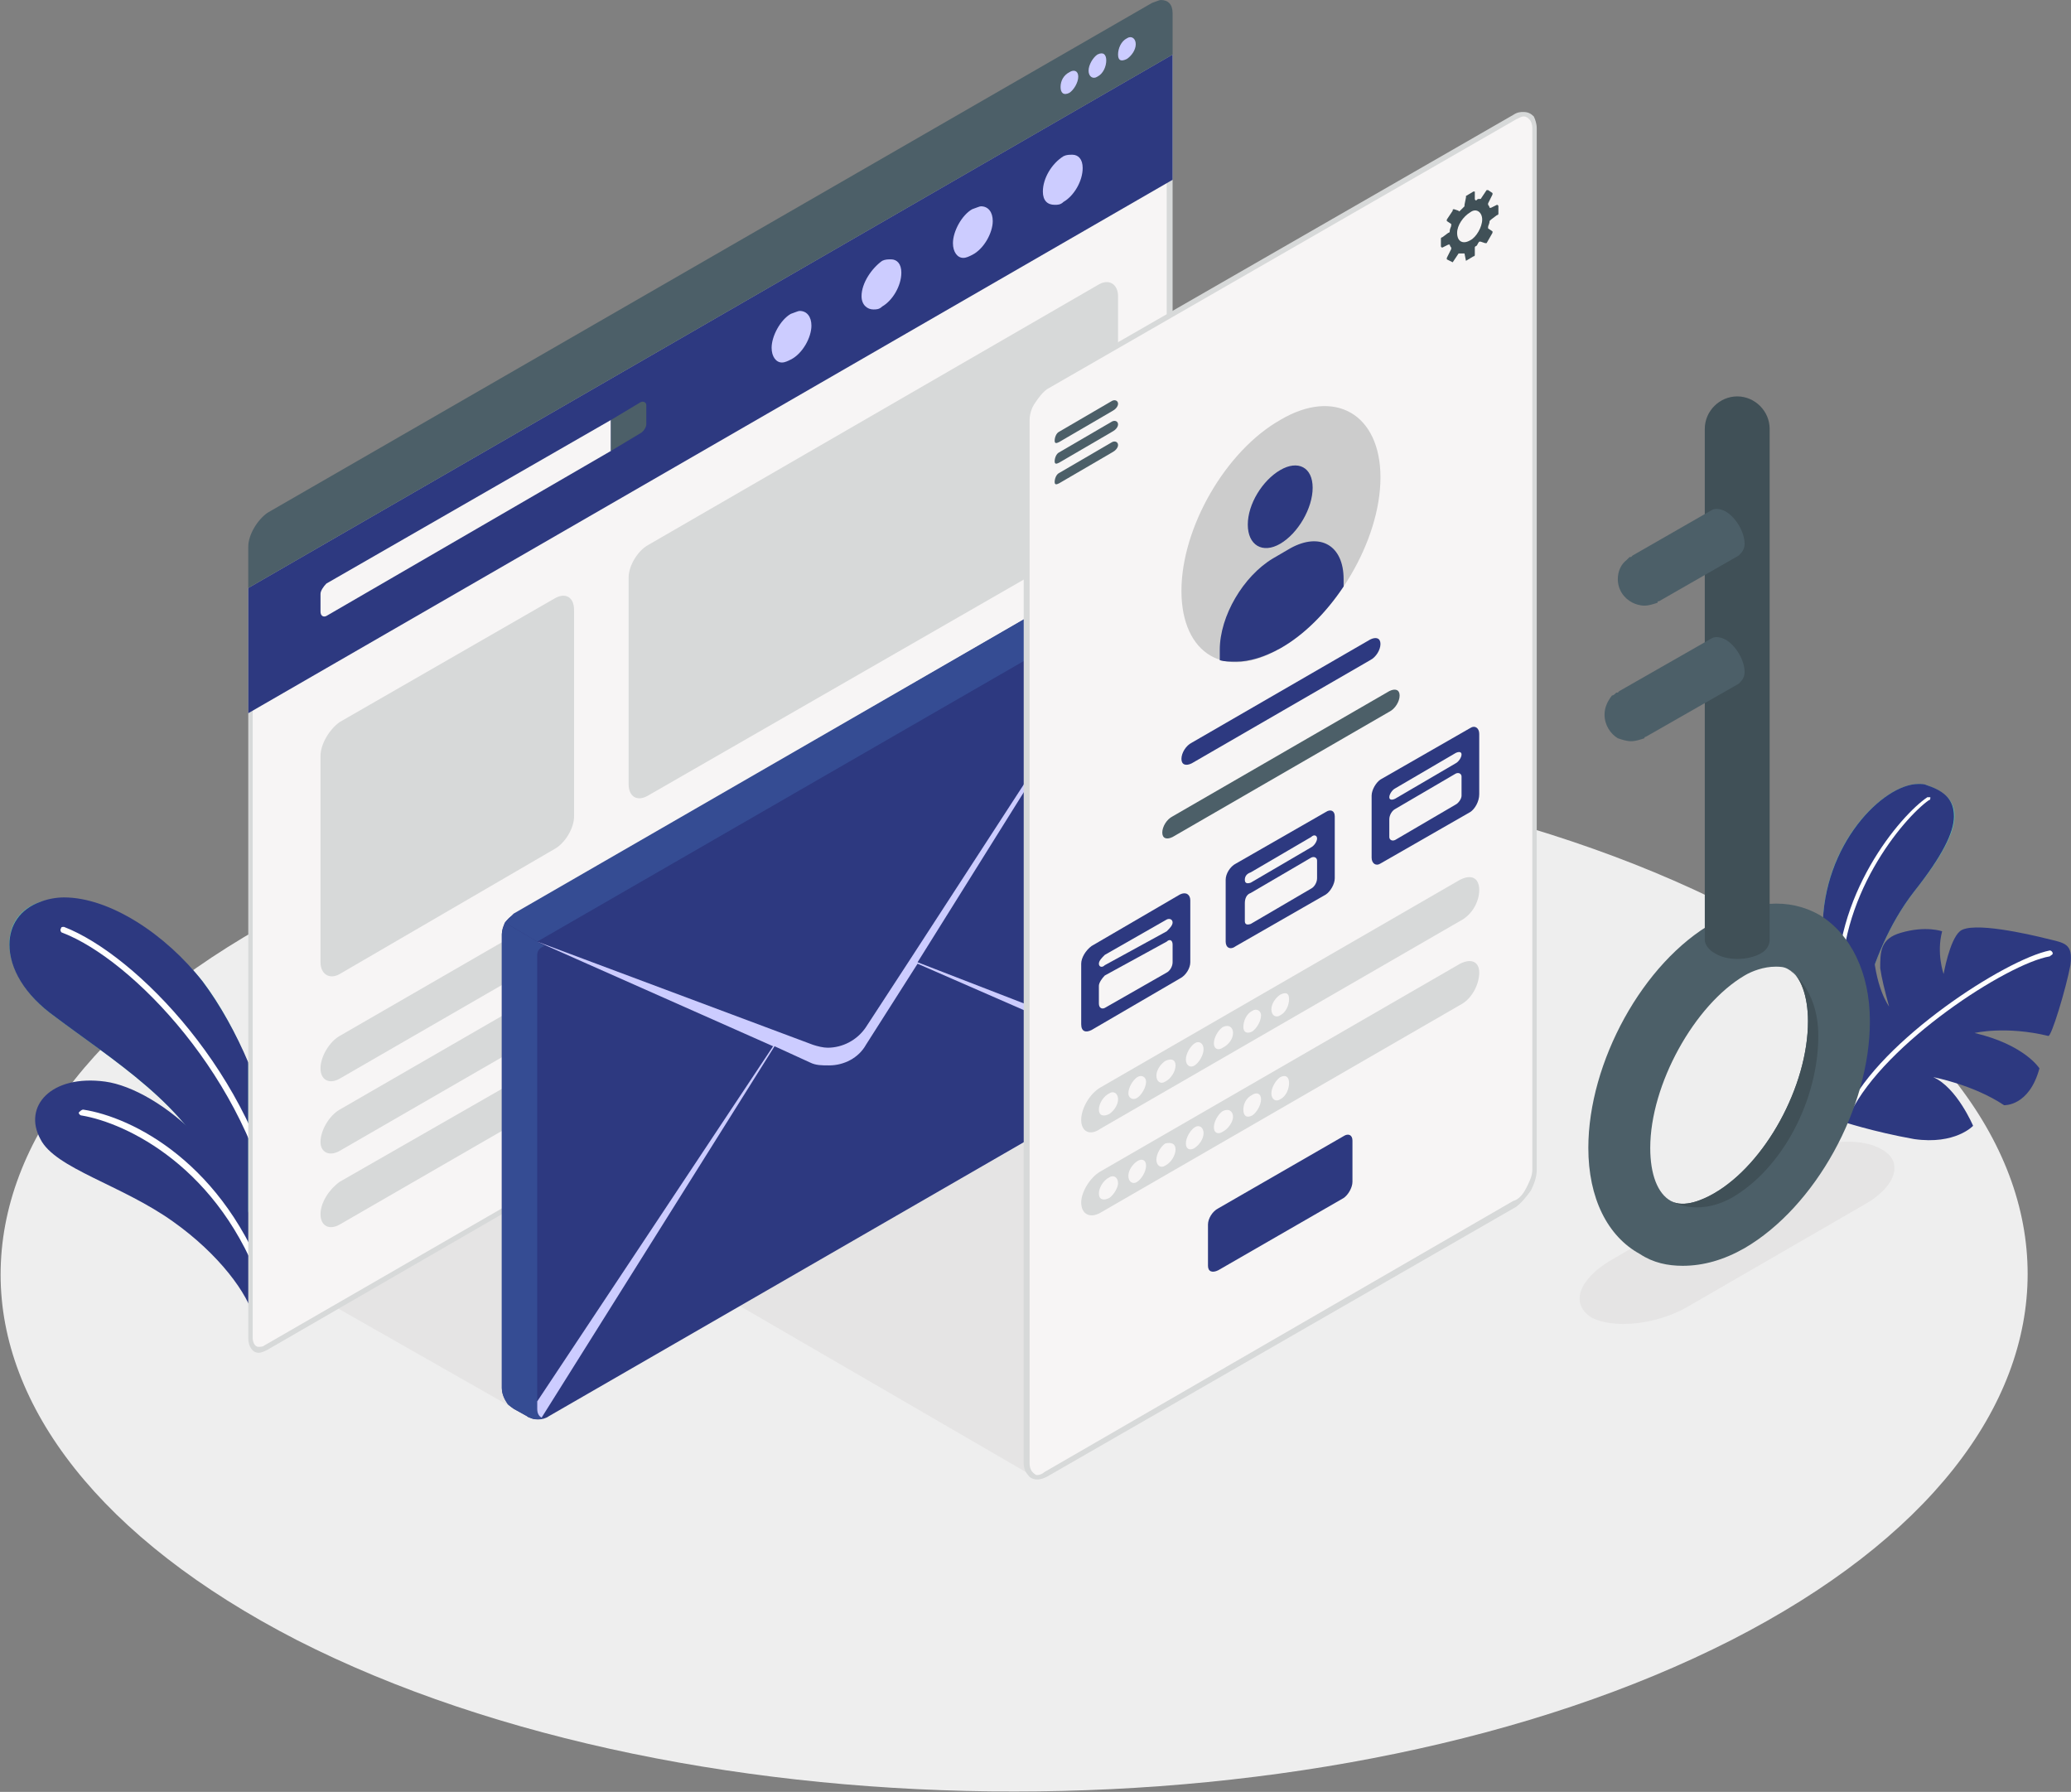<svg width="393" height="340" viewBox="0 0 393 340" fill="none" xmlns="http://www.w3.org/2000/svg">
<rect x="0" y="0" width="393" height="340" fill="#808080" stroke="none"/>
<g clip-path="url(#clip0_304_20)">
<path fill-rule="evenodd" clip-rule="evenodd" d="M56.345 311.201C131.598 349.507 253.29 349.507 328.543 311.201C403.516 272.895 403.516 210.543 328.543 172.237C253.29 133.931 131.598 133.931 56.345 172.237C18.858 191.53 0.115 216.694 0.115 241.859C0.115 266.743 18.858 291.908 56.345 311.201Z" fill="#EEEEEE"/>
<path fill-rule="evenodd" clip-rule="evenodd" d="M301.967 249.967C306.163 252.204 314.276 251.365 320.15 248.01L354 228.438C359.875 225.082 361.274 220.329 357.078 218.092C352.881 215.576 344.769 216.414 338.894 219.77L305.324 239.342C299.449 242.977 298.05 247.451 301.967 249.967Z" fill="#E5E4E4"/>
<path fill-rule="evenodd" clip-rule="evenodd" d="M98.587 267.862L64.178 248.289L98.587 228.438V267.862Z" fill="#E5E4E4"/>
<path fill-rule="evenodd" clip-rule="evenodd" d="M195.661 279.885L140.27 247.73L195.941 215.855L195.661 279.885Z" fill="#E5E4E4"/>
<path fill-rule="evenodd" clip-rule="evenodd" d="M52.149 221.727C52.149 213.618 46.554 196.842 38.441 186.217C30.048 175.872 17.18 168.043 7.668 171.118C-1.004 173.914 -0.165 185.378 10.466 192.928C20.817 200.757 36.483 210.263 40.959 223.405L50.47 239.622L52.149 221.727Z" fill="#5AC2B2"/>
<path fill-rule="evenodd" clip-rule="evenodd" d="M47.113 233.75L40.958 223.405C36.482 210.263 20.816 200.757 10.465 192.928C4.59 188.734 1.793 183.701 1.793 179.227C1.793 175.592 3.751 172.516 7.668 171.118C9.066 170.559 10.745 170.28 12.144 170.28C20.816 170.28 31.447 177.27 38.44 186.217C41.797 190.691 44.875 196.283 47.113 201.595V233.75Z" fill="#2D3980"/>
<path fill-rule="evenodd" clip-rule="evenodd" d="M52.708 232.632C52.428 232.632 52.148 232.352 52.148 232.072C47.113 204.671 25.013 182.023 11.864 176.99C11.585 176.99 11.305 176.431 11.585 176.151C11.585 175.872 11.864 175.872 12.144 175.872C25.852 181.184 48.232 204.112 53.268 231.793C53.268 232.352 52.988 232.632 52.708 232.632Z" fill="#FEFEFE"/>
<path fill-rule="evenodd" clip-rule="evenodd" d="M48.232 250.247C47.113 245.493 41.518 237.944 32.845 231.793C23.054 224.803 10.465 221.727 7.668 216.135C4.311 209.984 9.626 203.832 19.977 205.23C30.048 206.628 47.672 220.609 50.19 241.579L48.232 250.247Z" fill="#2D3980"/>
<path fill-rule="evenodd" clip-rule="evenodd" d="M50.191 245.493C50.191 245.493 49.911 245.214 49.911 244.934C41.798 221.447 23.894 213.059 15.501 211.661C15.222 211.661 14.942 211.382 14.942 211.102C15.222 210.822 15.501 210.543 15.781 210.543C25.013 211.941 42.637 220.609 51.03 244.655C51.03 244.934 50.75 245.214 50.47 245.493C50.47 245.493 50.47 245.493 50.191 245.493Z" fill="#FEFEFE"/>
<path fill-rule="evenodd" clip-rule="evenodd" d="M352.042 198.799C352.042 198.799 353.44 181.743 363.232 169.161C373.303 156.579 372.743 151.546 365.75 149.03C358.756 146.513 342.81 161.612 346.447 181.743C350.083 202.155 352.042 198.799 352.042 198.799Z" fill="#5AC2B2"/>
<path fill-rule="evenodd" clip-rule="evenodd" d="M351.762 199.079C350.923 199.079 349.244 197.122 346.447 181.743C346.167 179.786 345.887 177.829 345.887 176.151C345.887 160.214 357.357 148.75 364.071 148.75C364.631 148.75 365.19 148.75 365.75 149.03C369.107 150.148 370.785 151.826 370.785 154.901C370.785 157.977 368.547 162.451 363.232 169.161C353.441 181.743 352.042 198.799 352.042 198.799C352.042 198.799 352.042 199.079 351.762 199.079Z" fill="#2D3980"/>
<path fill-rule="evenodd" clip-rule="evenodd" d="M349.244 189.013C348.965 189.013 348.685 189.013 348.685 188.734C347.566 170 360.714 154.622 365.75 151.266C365.75 151.266 366.029 151.266 366.309 151.266C366.309 151.546 366.309 151.826 366.029 151.826C361.274 155.181 348.405 170.28 349.524 188.734L349.244 189.013Z" fill="#FEFEFE"/>
<path fill-rule="evenodd" clip-rule="evenodd" d="M349.524 212.78C349.524 212.78 355.399 214.737 363.232 216.135C371.065 217.253 374.422 213.618 374.422 213.618C374.422 213.618 371.345 206.349 366.869 204.391C366.869 204.391 374.422 205.789 380.297 209.704C380.297 209.704 385.053 209.984 387.011 202.714C387.011 202.714 384.213 198.24 374.702 196.003C374.702 196.003 380.577 194.605 388.689 196.563C389.249 196.842 392.046 187.615 392.886 183.141C393.445 178.947 391.767 178.947 388.41 178.109C385.053 177.27 374.142 174.753 371.904 176.711C369.946 178.388 368.827 184.819 368.827 184.819C368.827 184.819 367.428 180.905 368.547 176.711C368.547 176.711 365.47 175.592 360.714 176.99C356.798 178.109 356.798 180.625 356.798 183.701C357.077 185.658 357.637 187.895 358.476 190.97C358.476 190.97 355.679 187.336 355.399 178.947C355.399 178.947 347.566 182.862 346.167 190.691C345.608 194.885 344.489 207.188 349.524 212.78Z" fill="#2D3980"/>
<path fill-rule="evenodd" clip-rule="evenodd" d="M350.923 211.102C351.202 211.102 351.202 211.102 351.202 211.102C357.637 197.961 380.856 182.862 388.969 181.464C389.249 181.184 389.528 181.184 389.528 180.905C389.528 180.625 389.249 180.345 388.969 180.345C380.576 182.023 356.797 197.401 350.643 210.543C350.363 210.822 350.643 211.102 350.643 211.102H350.923Z" fill="#FEFEFE"/>
<path fill-rule="evenodd" clip-rule="evenodd" d="M49.071 256.118C48.232 256.118 47.672 255.28 47.672 253.882V111.842L221.957 11.184V152.944C221.957 154.901 220.279 157.697 218.6 158.816L50.47 255.559C49.91 255.839 49.631 256.118 49.071 256.118Z" fill="#F7F5F5"/>
<path fill-rule="evenodd" clip-rule="evenodd" d="M222.517 10.345L47.113 111.563V253.882C47.113 255.559 47.952 256.678 49.071 256.678C49.631 256.678 50.19 256.398 50.75 256.118L218.6 159.095C220.838 157.977 222.517 155.181 222.517 152.944V10.345ZM221.398 12.023V152.944C221.398 154.901 219.999 157.418 218.321 158.257L50.19 255.28C49.91 255.559 49.351 255.559 49.071 255.559C48.232 255.559 47.952 254.441 47.952 253.882V112.122L221.398 12.023Z" fill="#D7D9D9"/>
<path fill-rule="evenodd" clip-rule="evenodd" d="M47.113 111.563V135.329L222.517 34.112V10.345L47.113 111.563Z" fill="#2D3980"/>
<path fill-rule="evenodd" clip-rule="evenodd" d="M60.821 112.681V116.036C60.821 116.875 61.38 117.155 61.94 116.875L115.932 85.559V79.688L61.94 110.724C61.38 111.283 60.821 112.122 60.821 112.681Z" fill="#F7F5F5"/>
<path fill-rule="evenodd" clip-rule="evenodd" d="M121.527 76.332C122.086 76.053 122.646 76.332 122.646 76.891V80.526C122.646 81.085 122.086 81.924 121.527 82.204L115.932 85.559V79.688L121.527 76.332Z" fill="#4C5F68"/>
<path fill-rule="evenodd" clip-rule="evenodd" d="M47.113 103.734C47.113 101.497 48.791 98.701 50.75 97.303L218.6 0.559C219.44 0.28 219.999 0 220.279 0C221.678 0 222.517 0.839 222.517 2.516V10.345L47.113 111.562V103.734Z" fill="#4C5F68"/>
<path fill-rule="evenodd" clip-rule="evenodd" d="M202.934 13.701C201.815 14.26 201.256 15.378 201.256 16.497C201.256 17.615 201.815 18.174 202.934 17.615C203.774 17.056 204.613 15.658 204.613 14.54C204.613 13.421 203.774 13.141 202.934 13.701Z" fill="#CCCCFF"/>
<path fill-rule="evenodd" clip-rule="evenodd" d="M208.25 10.345C207.411 10.905 206.571 12.303 206.571 13.421C206.571 14.54 207.411 15.099 208.25 14.54C209.369 13.98 209.928 12.582 209.928 11.464C209.928 10.345 209.369 9.786 208.25 10.345Z" fill="#CCCCFF"/>
<path fill-rule="evenodd" clip-rule="evenodd" d="M213.845 7.27C212.726 7.829 212.166 9.227 212.166 10.345C212.166 11.464 212.726 11.743 213.845 11.184C214.684 10.625 215.523 9.507 215.523 8.388C215.523 7.27 214.684 6.711 213.845 7.27Z" fill="#CCCCFF"/>
<path fill-rule="evenodd" clip-rule="evenodd" d="M165.728 58.717C164.609 58.717 163.49 57.878 163.49 56.201C163.49 53.684 165.448 50.888 167.406 49.49C167.966 49.211 168.525 49.211 169.085 49.211C170.204 49.211 171.043 50.049 171.043 51.727C171.043 54.243 169.365 57.039 167.406 58.158C166.847 58.717 166.287 58.717 165.728 58.717Z" fill="#CCCCFF"/>
<path fill-rule="evenodd" clip-rule="evenodd" d="M148.383 68.783C147.264 68.783 146.425 67.665 146.425 65.987C146.425 63.75 148.103 60.674 150.062 59.556C150.901 59.276 151.46 58.997 151.74 58.997C153.139 58.997 153.978 60.115 153.978 61.793C153.978 64.03 152.3 67.105 150.062 68.224C149.502 68.503 148.943 68.783 148.383 68.783Z" fill="#CCCCFF"/>
<path fill-rule="evenodd" clip-rule="evenodd" d="M182.792 48.931C181.673 48.931 180.834 47.812 180.834 46.135C180.834 43.898 182.512 40.822 184.471 39.704C185.31 39.424 185.87 39.145 186.149 39.145C187.548 39.145 188.387 40.263 188.387 41.941C188.387 44.178 186.709 47.253 184.471 48.372C183.911 48.651 183.352 48.931 182.792 48.931Z" fill="#CCCCFF"/>
<path fill-rule="evenodd" clip-rule="evenodd" d="M200.137 38.865C198.738 38.865 197.899 38.026 197.899 36.349C197.899 33.832 199.577 31.036 201.815 29.638C202.375 29.358 202.934 29.358 203.494 29.358C204.613 29.358 205.452 30.197 205.452 31.875C205.452 34.391 203.774 37.188 201.815 38.306C201.256 38.865 200.696 38.865 200.137 38.865Z" fill="#CCCCFF"/>
<path fill-rule="evenodd" clip-rule="evenodd" d="M64.458 137.007L105.301 113.52C107.259 112.401 108.938 113.24 108.938 115.757V154.901C108.938 157.138 107.259 159.934 105.301 161.053L64.458 184.819C62.499 185.937 60.821 184.819 60.821 182.582V143.437C60.821 141.201 62.499 138.405 64.458 137.007Z" fill="#D7D9D9"/>
<path fill-rule="evenodd" clip-rule="evenodd" d="M122.925 103.454L208.529 53.964C210.487 52.845 212.166 53.964 212.166 56.201V95.345C212.166 97.582 210.487 100.378 208.529 101.776L122.925 150.987C120.967 152.105 119.289 151.266 119.289 148.75V109.605C119.289 107.368 120.967 104.572 122.925 103.454Z" fill="#D7D9D9"/>
<path fill-rule="evenodd" clip-rule="evenodd" d="M64.458 196.563L129.36 159.095C131.318 157.977 132.997 158.816 132.997 161.053C132.997 163.289 131.318 166.086 129.36 167.204L64.458 204.671C62.499 205.789 60.821 204.951 60.821 202.714C60.821 200.477 62.499 197.681 64.458 196.563Z" fill="#D7D9D9"/>
<path fill-rule="evenodd" clip-rule="evenodd" d="M64.458 210.543L129.36 173.076C131.318 171.957 132.997 172.796 132.997 175.033C132.997 176.99 131.318 179.786 129.36 180.905L64.458 218.372C62.499 219.49 60.821 218.651 60.821 216.694C60.821 214.457 62.499 211.661 64.458 210.543Z" fill="#D7D9D9"/>
<path fill-rule="evenodd" clip-rule="evenodd" d="M64.458 224.243L129.36 187.056C131.318 185.658 132.997 186.497 132.997 188.734C132.997 190.97 131.318 193.766 129.36 194.885L64.458 232.352C62.499 233.47 60.821 232.632 60.821 230.395C60.821 228.158 62.499 225.641 64.458 224.243Z" fill="#D7D9D9"/>
<path fill-rule="evenodd" clip-rule="evenodd" d="M95.231 177.27C95.231 175.872 96.07 174.194 97.469 173.635L209.928 108.487C211.047 107.928 213.006 107.928 214.404 108.487L216.642 109.885C218.041 110.724 218.88 112.401 218.88 113.799V199.918C218.88 201.316 218.041 202.993 216.642 203.832L104.183 268.701C103.063 269.54 101.105 269.54 99.986 268.701L97.469 267.303C96.07 266.464 95.231 264.786 95.231 263.388V177.27Z" fill="#2D3980"/>
<path fill-rule="evenodd" clip-rule="evenodd" d="M95.79 175.033C96.069 174.753 96.629 174.194 96.909 173.914C96.629 174.194 96.069 174.753 95.79 175.033ZM217.202 110.444C217.202 110.164 216.922 110.164 216.642 109.885L215.803 109.605L216.642 109.885C216.922 110.164 217.202 110.164 217.202 110.444ZM211.047 108.207C211.327 108.207 211.607 108.207 212.166 108.207C212.446 108.207 212.726 108.207 213.005 108.207C212.726 108.207 212.446 108.207 212.166 108.207C211.607 108.207 211.327 108.207 211.047 108.207Z" fill="#F9F8F8"/>
<path fill-rule="evenodd" clip-rule="evenodd" d="M101.944 178.668L95.79 175.033C96.069 174.753 96.629 174.194 96.909 173.914C97.188 173.635 97.188 173.635 97.468 173.355L209.928 108.487C210.208 108.487 210.487 108.207 211.047 108.207C211.327 108.207 211.607 108.207 212.166 108.207C212.446 108.207 212.726 108.207 213.005 108.207C213.285 108.207 213.845 108.487 214.404 108.487L215.803 109.605L216.642 109.885C216.922 110.164 217.202 110.164 217.202 110.444C217.761 110.724 218.041 111.283 218.321 111.562L101.944 178.668Z" fill="#354C93"/>
<path fill-rule="evenodd" clip-rule="evenodd" d="M96.35 266.464C95.79 265.625 95.231 264.507 95.231 263.388V230.395V263.388C95.231 264.507 95.79 265.625 96.35 266.464Z" fill="#CCCDCC"/>
<path fill-rule="evenodd" clip-rule="evenodd" d="M95.231 206.628V200.757V206.628ZM95.231 192.648V186.776V192.648ZM95.231 178.947V177.27C95.231 176.711 95.51 175.872 95.79 175.033C95.51 175.872 95.231 176.711 95.231 177.27V178.947Z" fill="#D9DAD9"/>
<path fill-rule="evenodd" clip-rule="evenodd" d="M101.944 269.26C101.944 269.26 101.665 269.26 101.385 269.26C101.105 269.26 100.825 268.98 100.546 268.98C100.266 268.98 99.986 268.701 99.986 268.701L97.469 267.303C97.189 267.023 96.629 266.743 96.35 266.464C95.79 265.625 95.231 264.507 95.231 263.388V230.395V229.276V214.457V206.628V200.757V192.648V186.776V178.947V177.27C95.231 176.711 95.51 175.872 95.79 175.033L101.944 178.668L103.343 179.507C102.504 179.786 101.944 180.345 101.944 181.184V267.303C101.944 268.141 102.224 268.701 102.784 268.98C102.784 268.98 103.063 268.98 103.343 268.98C103.343 268.98 103.623 268.98 103.903 268.98C103.623 268.98 103.623 268.98 103.623 268.98C103.343 268.98 103.343 268.98 103.063 268.98C102.784 269.26 102.504 269.26 101.944 269.26Z" fill="#354C93"/>
<path fill-rule="evenodd" clip-rule="evenodd" d="M218.321 111.842L218.601 111.562L218.321 111.842Z" fill="#BEC1C1"/>
<path fill-rule="evenodd" clip-rule="evenodd" d="M102.784 268.98C102.224 268.701 101.944 268.141 101.944 267.303V265.905L146.705 198.52L101.944 178.668L154.258 198.24C155.097 198.52 156.216 198.799 157.055 198.799C159.853 198.799 162.65 197.401 164.329 194.885L172.721 182.023L218.321 111.842L174.12 182.582L218.88 199.918C218.88 200.757 218.601 201.595 218.321 202.155L174.12 182.862L164.329 198.24C162.93 200.757 160.133 202.155 157.335 202.155C155.936 202.155 154.817 202.155 153.698 201.595L146.984 198.52L102.784 268.98Z" fill="#CCCCFF"/>
<path fill-rule="evenodd" clip-rule="evenodd" d="M194.822 79.688V277.648C194.822 279.885 196.5 281.003 198.459 279.885L287.419 228.438C289.378 227.319 291.056 224.523 291.056 222.007V24.326C291.056 21.809 289.378 20.97 287.419 22.089L198.459 73.536C196.5 74.655 194.822 77.451 194.822 79.688Z" fill="#F7F5F5"/>
<path fill-rule="evenodd" clip-rule="evenodd" d="M194.822 79.688H194.262V277.648C194.262 278.487 194.542 279.326 195.101 279.885C195.381 280.444 196.22 280.724 196.78 280.724C197.619 280.724 198.179 280.444 198.738 280.164L287.699 228.997C288.818 228.158 289.657 227.039 290.497 225.921C291.056 224.803 291.616 223.405 291.616 222.007V24.326C291.616 23.487 291.336 22.648 291.056 22.089C290.497 21.53 289.937 21.25 289.098 21.25C288.538 21.25 287.979 21.25 287.14 21.809L198.179 72.977C197.06 73.816 196.22 74.655 195.661 76.053C194.822 77.171 194.262 78.569 194.262 79.688H194.822H195.381C195.381 78.849 195.661 77.451 196.5 76.332C197.06 75.493 197.899 74.375 198.738 73.816L287.699 22.648C288.259 22.368 288.818 22.089 289.098 22.089C289.657 22.089 289.937 22.368 290.217 22.648C290.497 22.928 290.776 23.487 290.776 24.326V222.007C290.776 223.125 290.217 224.243 289.657 225.362C289.098 226.48 288.259 227.599 287.14 227.878L198.179 279.326C197.899 279.605 197.339 279.885 196.78 279.885C196.5 279.885 196.22 279.605 195.941 279.326C195.661 279.046 195.381 278.487 195.381 277.648V79.688H194.822Z" fill="#D7D9D9"/>
<path fill-rule="evenodd" clip-rule="evenodd" d="M200.137 83.602C200.137 83.043 200.417 82.204 200.976 81.924L211.047 76.053C211.607 75.773 212.166 76.053 212.166 76.612C212.166 77.171 211.607 77.73 211.047 78.01L200.976 83.882C200.417 84.161 200.137 84.161 200.137 83.602Z" fill="#4C5F68"/>
<path fill-rule="evenodd" clip-rule="evenodd" d="M200.137 87.516C200.137 86.957 200.417 86.118 200.976 85.839L211.047 79.967C211.607 79.688 212.166 79.967 212.166 80.526C212.166 81.085 211.607 81.645 211.047 81.924L200.976 87.796C200.417 88.076 200.137 88.076 200.137 87.516Z" fill="#4C5F68"/>
<path fill-rule="evenodd" clip-rule="evenodd" d="M200.137 91.431C200.137 90.872 200.417 90.033 200.976 89.753L211.047 83.882C211.607 83.602 212.166 83.882 212.166 84.441C212.166 85 211.607 85.559 211.047 85.839L200.976 91.71C200.417 91.99 200.137 91.99 200.137 91.431Z" fill="#4C5F68"/>
<path fill-rule="evenodd" clip-rule="evenodd" d="M279.027 45.576C277.628 46.414 276.509 45.855 276.509 44.178C276.509 42.78 277.628 41.102 279.027 40.263C280.146 39.424 281.265 40.263 281.265 41.661C281.265 43.059 280.146 45.016 279.027 45.576ZM284.342 40.543V39.145C284.342 38.865 284.062 38.865 284.062 38.865L282.943 39.424C282.663 39.424 282.663 39.424 282.663 39.424C282.663 39.145 282.384 38.865 282.384 38.865V38.586L283.223 36.908V36.628L282.384 36.069C282.104 36.069 282.104 36.069 282.104 36.069L280.985 37.747H280.705C280.425 37.747 280.425 37.747 280.146 38.026C279.866 38.026 279.866 37.747 279.866 37.747V36.349H279.586L278.187 37.188C278.187 37.188 278.187 37.188 278.187 37.467L277.908 38.865C277.908 39.145 277.908 39.145 277.908 39.145C277.628 39.424 277.348 39.704 277.068 39.983C277.068 39.983 276.789 40.263 276.789 39.983L275.949 39.704C275.67 39.704 275.67 39.704 275.67 39.983L274.551 41.661V41.941L275.39 42.5V42.78C275.39 43.059 275.11 43.339 275.11 43.898C275.11 43.898 275.11 44.178 274.83 44.178L273.711 45.016C273.711 45.016 273.432 45.016 273.432 45.296V46.694C273.432 46.974 273.711 46.974 273.711 46.974L274.83 46.414C275.11 46.414 275.11 46.414 275.11 46.414C275.11 46.694 275.39 46.974 275.39 46.974C275.39 47.253 275.39 47.253 275.39 47.253L274.551 48.931C274.551 49.211 274.551 49.211 274.551 49.211L275.67 49.77L276.789 48.092H277.068C277.348 48.092 277.628 48.092 277.628 48.092C277.908 48.092 277.908 48.092 277.908 48.092L278.187 49.49L279.586 48.651C279.586 48.651 279.866 48.651 279.866 48.372V46.974C279.866 46.974 279.866 46.694 280.146 46.694C280.425 46.414 280.425 46.135 280.705 45.855C280.985 45.855 280.985 45.855 280.985 45.855L281.824 46.135C282.104 46.135 282.104 46.135 282.104 46.135L283.223 44.178C283.223 44.178 283.223 44.178 283.223 43.898L282.384 43.339C282.384 43.339 282.384 43.339 282.384 43.059C282.384 42.78 282.663 42.5 282.663 41.941C282.663 41.941 282.663 41.941 282.943 41.661L284.062 40.822C284.062 40.822 284.342 40.822 284.342 40.543Z" fill="#405057"/>
<path fill-rule="evenodd" clip-rule="evenodd" d="M242.939 79.688C253.289 73.536 261.962 78.569 261.962 90.592C261.962 102.615 253.289 117.155 242.939 123.026C232.588 129.178 224.195 124.145 224.195 112.122C224.195 100.099 232.588 85.559 242.939 79.688Z" fill="#CCCCCC"/>
<path fill-rule="evenodd" clip-rule="evenodd" d="M242.939 89.194C246.296 87.237 249.094 88.635 249.094 92.549C249.094 96.464 246.296 101.217 242.939 103.174C239.582 105.132 236.785 103.454 236.785 99.54C236.785 95.625 239.582 91.151 242.939 89.194Z" fill="#2D3980"/>
<path fill-rule="evenodd" clip-rule="evenodd" d="M254.968 109.885C254.968 103.454 250.492 100.937 244.897 104.013L241.54 105.97C235.945 109.326 231.469 116.875 231.469 123.306V125.263C232.308 125.543 233.427 125.543 234.547 125.543C237.064 125.543 239.862 124.704 242.939 123.026C247.415 120.51 251.611 116.316 254.968 111.283V109.885Z" fill="#2D3980"/>
<path fill-rule="evenodd" clip-rule="evenodd" d="M226.154 140.921L260.003 121.349C261.122 120.789 261.962 121.069 261.962 122.188C261.962 123.306 261.122 124.704 260.003 125.263L226.154 144.836C225.035 145.395 224.195 145.115 224.195 143.997C224.195 142.878 225.035 141.48 226.154 140.921Z" fill="#2D3980"/>
<path fill-rule="evenodd" clip-rule="evenodd" d="M222.517 154.901L263.64 131.135C264.759 130.576 265.598 130.855 265.598 131.974C265.598 133.092 264.759 134.49 263.64 135.049L222.517 158.816C221.398 159.375 220.559 159.095 220.559 157.977C220.559 156.859 221.398 155.461 222.517 154.901Z" fill="#4C5F68"/>
<path fill-rule="evenodd" clip-rule="evenodd" d="M264.759 150.428L276.229 143.717C276.788 143.158 277.348 143.438 277.348 143.997C277.348 144.556 276.788 145.395 276.229 145.674L264.759 152.385C264.2 152.664 263.64 152.385 263.64 151.826C263.64 151.266 264.2 150.707 264.759 150.428Z" fill="#405057"/>
<path fill-rule="evenodd" clip-rule="evenodd" d="M207.131 179.507L223.916 169.72C225.035 169.161 225.874 169.72 225.874 170.839V182.582C225.874 183.701 225.035 185.099 223.916 185.658L207.131 195.444C206.012 196.003 205.172 195.724 205.172 194.326V182.862C205.172 181.743 206.012 180.345 207.131 179.507Z" fill="#2D3980"/>
<path fill-rule="evenodd" clip-rule="evenodd" d="M209.648 181.184L221.398 174.474C221.957 174.194 222.517 174.474 222.517 175.033C222.517 175.592 221.957 176.151 221.398 176.711L209.648 183.141C209.089 183.701 208.529 183.421 208.529 182.862C208.529 182.303 209.089 181.743 209.648 181.184Z" fill="#F7F5F5"/>
<path fill-rule="evenodd" clip-rule="evenodd" d="M208.529 187.056V190.411C208.529 191.25 209.089 191.53 209.648 191.25L221.398 184.539C221.957 184.26 222.517 183.421 222.517 182.582V179.227C222.517 178.388 221.957 178.109 221.398 178.668L209.648 185.099C209.089 185.658 208.529 186.497 208.529 187.056Z" fill="#F7F5F5"/>
<path fill-rule="evenodd" clip-rule="evenodd" d="M234.546 163.849L251.611 154.063C252.45 153.503 253.289 153.783 253.289 154.901V166.645C253.289 167.763 252.45 169.161 251.611 169.72L234.546 179.507C233.427 180.345 232.588 179.786 232.588 178.668V166.924C232.588 165.806 233.427 164.408 234.546 163.849Z" fill="#2D3980"/>
<path fill-rule="evenodd" clip-rule="evenodd" d="M237.344 165.526L248.813 158.816C249.373 158.257 249.932 158.536 249.932 159.095C249.932 159.655 249.373 160.493 248.813 160.773L237.344 167.484C236.504 167.763 236.225 167.484 236.225 166.924C236.225 166.365 236.504 165.806 237.344 165.526Z" fill="#F7F5F5"/>
<path fill-rule="evenodd" clip-rule="evenodd" d="M236.225 171.398V174.753C236.225 175.312 236.504 175.592 237.344 175.312L248.813 168.602C249.373 168.322 249.932 167.484 249.932 166.645V163.289C249.932 162.73 249.373 162.451 248.813 162.73L237.344 169.441C236.504 169.72 236.225 170.559 236.225 171.398Z" fill="#F7F5F5"/>
<path fill-rule="evenodd" clip-rule="evenodd" d="M261.962 147.911L279.027 138.125C279.866 137.566 280.705 138.125 280.705 139.243V150.707C280.705 152.105 279.866 153.503 279.027 154.063L261.962 163.849C261.122 164.408 260.283 163.849 260.283 162.73V150.987C260.283 149.868 261.122 148.47 261.962 147.911Z" fill="#2D3980"/>
<path fill-rule="evenodd" clip-rule="evenodd" d="M264.759 149.589L276.229 142.878C276.788 142.599 277.348 142.599 277.348 143.158C277.348 143.717 276.788 144.556 276.229 144.836L264.759 151.546C264.2 151.826 263.64 151.826 263.64 151.266C263.64 150.707 264.2 149.868 264.759 149.589Z" fill="#F7F5F5"/>
<path fill-rule="evenodd" clip-rule="evenodd" d="M263.64 155.461V158.816C263.64 159.375 264.2 159.655 264.759 159.375L276.229 152.664C276.788 152.385 277.348 151.546 277.348 150.987V147.352C277.348 146.793 276.788 146.513 276.229 146.793L264.759 153.503C264.2 153.783 263.64 154.622 263.64 155.461Z" fill="#F7F5F5"/>
<path fill-rule="evenodd" clip-rule="evenodd" d="M208.809 206.349L277.068 166.924C279.306 165.806 280.705 166.645 280.705 168.882C280.705 171.118 279.306 173.635 277.068 174.753L208.809 214.178C206.851 215.576 205.172 214.737 205.172 212.5C205.172 210.263 206.851 207.467 208.809 206.349Z" fill="#D7D9D9"/>
<path fill-rule="evenodd" clip-rule="evenodd" d="M208.809 222.286L277.068 182.862C279.306 181.743 280.705 182.582 280.705 184.539C280.705 186.776 279.306 189.572 277.068 190.691L208.809 230.115C206.851 231.234 205.172 230.395 205.172 228.158C205.172 226.201 206.851 223.405 208.809 222.286Z" fill="#D7D9D9"/>
<path fill-rule="evenodd" clip-rule="evenodd" d="M231.189 229.276L254.968 215.576C255.807 215.016 256.647 215.296 256.647 216.414V224.243C256.647 225.362 255.807 226.76 254.968 227.319L231.189 241.02C230.07 241.579 229.231 241.299 229.231 240.181V232.352C229.231 231.234 230.07 229.836 231.189 229.276Z" fill="#2D3980"/>
<path fill-rule="evenodd" clip-rule="evenodd" d="M210.488 207.467C209.369 208.026 208.529 209.424 208.529 210.543C208.529 211.661 209.369 211.941 210.488 211.382C211.327 210.822 212.166 209.704 212.166 208.586C212.166 207.467 211.327 206.908 210.488 207.467Z" fill="#F7F5F5"/>
<path fill-rule="evenodd" clip-rule="evenodd" d="M215.803 204.391C214.964 204.951 214.125 206.349 214.125 207.467C214.125 208.306 214.964 208.865 215.803 208.306C216.642 207.747 217.482 206.349 217.482 205.23C217.482 204.391 216.642 203.832 215.803 204.391Z" fill="#F7F5F5"/>
<path fill-rule="evenodd" clip-rule="evenodd" d="M221.118 201.316C220.279 201.875 219.439 202.993 219.439 204.112C219.439 205.23 220.279 205.789 221.118 205.23C222.237 204.671 223.076 203.273 223.076 202.155C223.076 201.036 222.237 200.757 221.118 201.316Z" fill="#F7F5F5"/>
<path fill-rule="evenodd" clip-rule="evenodd" d="M226.713 197.961C225.874 198.52 225.035 199.918 225.035 201.036C225.035 202.155 225.874 202.714 226.713 202.155C227.552 201.595 228.392 200.197 228.392 199.079C228.392 197.961 227.552 197.401 226.713 197.961Z" fill="#F7F5F5"/>
<path fill-rule="evenodd" clip-rule="evenodd" d="M232.028 194.885C231.189 195.444 230.35 196.842 230.35 197.961C230.35 199.079 231.189 199.359 232.028 198.799C233.147 198.24 233.986 197.122 233.986 196.003C233.986 194.885 233.147 194.326 232.028 194.885Z" fill="#F7F5F5"/>
<path fill-rule="evenodd" clip-rule="evenodd" d="M237.623 191.809C236.504 192.368 235.945 193.766 235.945 194.885C235.945 195.724 236.504 196.283 237.623 195.724C238.463 195.164 239.302 193.766 239.302 192.648C239.302 191.809 238.463 191.25 237.623 191.809Z" fill="#F7F5F5"/>
<path fill-rule="evenodd" clip-rule="evenodd" d="M242.939 188.734C242.1 189.293 241.26 190.411 241.26 191.53C241.26 192.648 242.1 193.207 242.939 192.648C244.058 192.089 244.617 190.691 244.617 189.572C244.617 188.454 244.058 188.174 242.939 188.734Z" fill="#F7F5F5"/>
<path fill-rule="evenodd" clip-rule="evenodd" d="M210.488 223.405C209.369 223.964 208.529 225.362 208.529 226.48C208.529 227.599 209.369 227.878 210.488 227.319C211.327 226.76 212.166 225.362 212.166 224.523C212.166 223.405 211.327 222.845 210.488 223.405Z" fill="#F7F5F5"/>
<path fill-rule="evenodd" clip-rule="evenodd" d="M215.803 220.329C214.964 220.888 214.125 222.007 214.125 223.125C214.125 224.243 214.964 224.803 215.803 224.243C216.642 223.684 217.482 222.286 217.482 221.168C217.482 220.049 216.642 219.77 215.803 220.329Z" fill="#F7F5F5"/>
<path fill-rule="evenodd" clip-rule="evenodd" d="M221.118 216.974C220.279 217.533 219.439 218.931 219.439 220.049C219.439 221.168 220.279 221.727 221.118 221.168C222.237 220.609 223.076 219.211 223.076 218.092C223.076 216.974 222.237 216.694 221.118 216.974Z" fill="#F7F5F5"/>
<path fill-rule="evenodd" clip-rule="evenodd" d="M226.713 213.898C225.874 214.457 225.035 215.855 225.035 216.974C225.035 218.092 225.874 218.372 226.713 217.812C227.552 217.253 228.392 216.135 228.392 215.016C228.392 213.898 227.552 213.339 226.713 213.898Z" fill="#F7F5F5"/>
<path fill-rule="evenodd" clip-rule="evenodd" d="M232.028 210.822C231.189 211.382 230.35 212.78 230.35 213.898C230.35 215.016 231.189 215.296 232.028 214.737C233.147 214.178 233.986 212.78 233.986 211.941C233.986 210.822 233.147 210.263 232.028 210.822Z" fill="#F7F5F5"/>
<path fill-rule="evenodd" clip-rule="evenodd" d="M237.623 207.747C236.504 208.306 235.945 209.424 235.945 210.543C235.945 211.661 236.504 212.22 237.623 211.661C238.463 211.102 239.302 209.704 239.302 208.586C239.302 207.467 238.463 207.187 237.623 207.747Z" fill="#F7F5F5"/>
<path fill-rule="evenodd" clip-rule="evenodd" d="M242.939 204.391C242.1 204.951 241.26 206.349 241.26 207.467C241.26 208.586 242.1 209.145 242.939 208.586C244.058 208.026 244.617 206.628 244.617 205.51C244.617 204.391 244.058 203.832 242.939 204.391Z" fill="#F7F5F5"/>
<path fill-rule="evenodd" clip-rule="evenodd" d="M336.935 183.421C334.697 183.421 332.459 184.26 331.06 185.099C321.549 190.691 313.156 205.789 313.156 217.813C313.156 222.845 314.555 226.48 317.073 227.878C319.591 229.276 323.227 227.599 325.186 226.48C334.977 220.888 343.09 206.069 343.09 193.766C343.09 189.013 341.691 185.099 339.453 183.98C338.614 183.421 337.774 183.421 336.935 183.421ZM319.311 240.181C316.513 240.181 313.716 239.622 311.198 237.944C305.044 234.589 301.407 227.319 301.407 217.813C301.407 201.595 311.758 182.582 325.186 175.033C332.459 170.839 339.453 170.28 345.328 173.635C351.202 177.27 354.839 184.539 354.839 193.766C354.839 210.263 344.488 228.997 331.06 236.826C327.144 239.063 323.227 240.181 319.311 240.181Z" fill="#4C5F68"/>
<path fill-rule="evenodd" clip-rule="evenodd" d="M345.048 196.563C345.048 187.336 339.453 183.98 339.453 183.98C341.691 185.099 343.09 189.013 343.09 193.766C343.09 206.069 334.977 220.888 325.186 226.48C323.227 227.599 319.591 229.276 317.073 227.878C317.073 227.878 321.829 230.954 328.543 227.319C338.334 221.727 345.048 208.586 345.048 196.563Z" fill="#405057"/>
<path fill-rule="evenodd" clip-rule="evenodd" d="M335.816 81.365C335.816 78.01 333.019 75.214 329.662 75.214C326.305 75.214 323.507 78.01 323.507 81.365V178.388C323.507 179.227 324.347 180.345 325.466 180.905C327.704 182.303 331.62 182.303 334.138 180.905C335.257 180.345 335.816 179.227 335.816 178.388V81.365Z" fill="#405057"/>
<path fill-rule="evenodd" clip-rule="evenodd" d="M331.061 103.174C331.061 100.938 329.382 98.141 327.424 97.023C326.305 96.464 325.466 96.464 324.906 96.743L309.799 105.411L309.52 105.691H309.24C308.96 105.97 308.96 105.97 308.68 106.25C307.561 107.089 307.002 108.487 307.002 109.885C307.002 111.842 308.121 113.52 309.799 114.359C310.359 114.638 311.198 114.918 312.037 114.918C312.877 114.918 313.716 114.638 314.555 114.359C314.555 114.079 314.555 114.079 314.835 114.079L329.942 105.411C330.501 104.852 331.061 104.293 331.061 103.174Z" fill="#4C5F68"/>
<path fill-rule="evenodd" clip-rule="evenodd" d="M331.06 127.5C331.06 125.263 329.382 122.467 327.424 121.349C326.304 120.789 325.465 120.789 324.906 121.069L307.281 131.135L307.002 131.414H306.722C306.442 131.694 306.162 131.974 305.883 131.974C305.043 133.092 304.484 134.211 304.484 135.609C304.484 137.566 305.603 139.243 307.002 140.082C307.841 140.362 308.68 140.641 309.519 140.641C310.359 140.641 311.198 140.362 312.037 140.082C312.037 140.082 312.037 139.803 312.317 139.803L329.941 129.737C330.501 129.178 331.06 128.618 331.06 127.5Z" fill="#4C5F68"/>
</g>
<defs>
<clipPath id="clip0_304_20">
<rect width="393" height="340" fill="white"/>
</clipPath>
</defs>
</svg>
